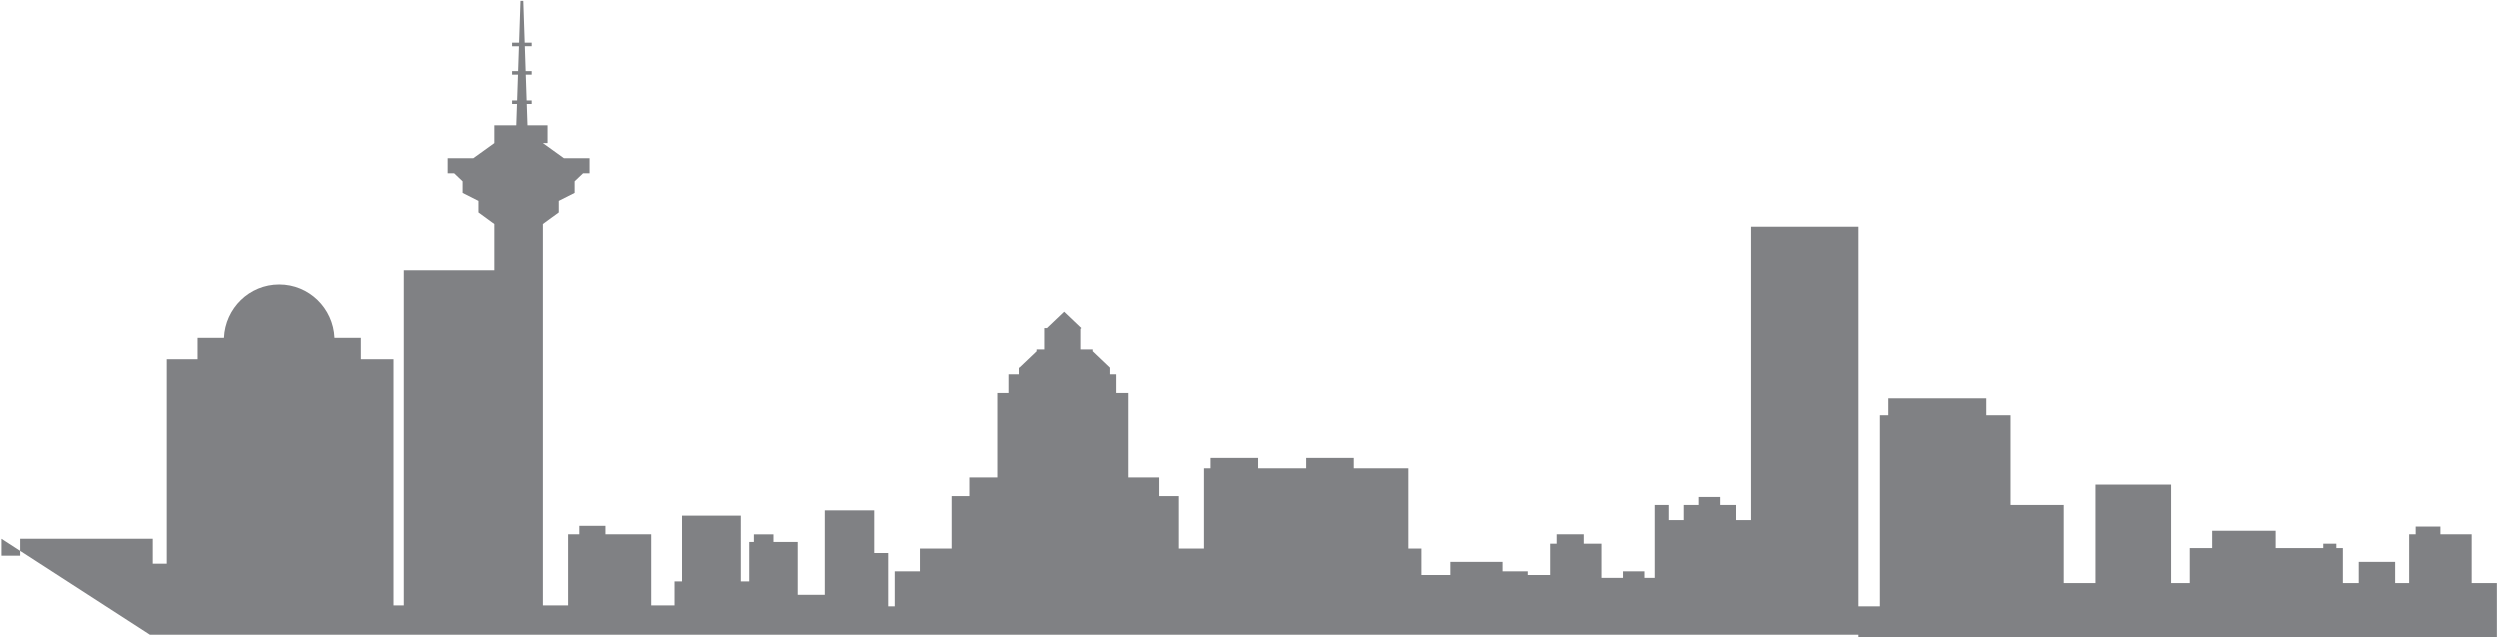 <?xml version="1.0" encoding="utf-8"?>
<!-- Generator: Adobe Illustrator 15.0.0, SVG Export Plug-In . SVG Version: 6.00 Build 0)  -->
<!DOCTYPE svg PUBLIC "-//W3C//DTD SVG 1.1//EN" "http://www.w3.org/Graphics/SVG/1.1/DTD/svg11.dtd">
<svg version="1.1" id="Слой_1" xmlns="http://www.w3.org/2000/svg" xmlns:xlink="http://www.w3.org/1999/xlink" x="0px" y="0px"
	 width="480px" height="123px" viewBox="0 0 480 123" enable-background="new 0 0 480 123" xml:space="preserve">
<g>
	<path fill="#808184" d="M28.77,121.872h0.538h43.915h2.333h1.97h26.709h25.273h1.436h22.224h5.201h9.499h2.688h1.254h4.84h96.257
		h21.331h3.405h1.254h7.17h1.435h49.293v0.429h122.605v-4.183v-1.707v-4.466h-4.84v-9.36h-6.006v-1.493h-4.749v1.493h-1.254v9.36
		h-2.689v-4.067h-6.991v4.067h-3.046v-6.715h-1.256v-0.852h-2.51v0.852h-9.142v-3.327h-12.188v3.327h-4.302v6.715h-3.586V93.026
		h-14.517v18.919h-6.095V96.951h-10.219V79.713h-4.66v-3.242h-18.821v3.242h-1.613v36.698h-4.122v-5.463v-9.045v-2.049V43.527
		H336.18v56.327h-2.868v-2.903h-3.045v-1.535h-4.124v1.535h-2.867v2.903h-2.867v-2.903h-2.689v13.997h-1.973v-1.252h-4.124v1.252
		h-4.121v-6.569h-3.405v-1.794h-5.199v1.794h-1.254v6.021h-4.303v-0.703h-4.84v-1.818h-10.037v2.521h-5.557v-5.083h-2.51V89.911
		h-10.485v-2.006h-9.143v2.006h-9.229v-2.006h-9.143v2.006h-1.254v15.405h-4.84V95.245h-3.766v-3.584h-5.915V75.445h-2.33v-3.584
		h-1.185v-1.28l-3.296-3.139v-0.359h-2.332v-3.946l0.159-0.151l-3.295-3.137l-3.296,3.137h-0.512v4.098h-1.48v0.359l-3.296,3.139
		h-0.108v1.28h-1.974v3.584h-2.15v16.216h-5.377v3.584h-3.406v10.071h-6.095v4.38h-4.84v6.716h-1.254v-2.219v-8.023h-2.688v-8.188
		h-9.499v16.212h-5.201v-2.561v-7.587h-4.657v-1.461h-3.765v1.461h-0.897v7.587h-1.613V99h-11.291v12.633h-1.436v4.607h-4.48
		v-13.655h-8.783v-1.631h-5.019v1.631h-2.151v13.655h-4.84v-64.35v-8.877l3.049-2.219v-2.218l3.045-1.537v-2.219l1.613-1.536h1.254
		v-2.901h-4.928l-4.033-2.9h0.896v-3.416h-3.854l-0.138-4.096h0.944v-0.683h-0.969l-0.167-4.95h1.136v-0.683h-1.159l-0.159-4.779
		h1.318V8.194h-1.343l-0.271-8.021h-0.538l-0.271,8.021h-1.343v0.683h1.32l-0.161,4.779h-1.159v0.683h1.136l-0.167,4.95h-0.969
		v0.683h0.944l-0.138,4.096h-4.213v3.416l-4.032,2.9h-4.929v2.901h1.256l1.612,1.536v2.219l3.046,1.537v2.218l3.047,2.219v8.877
		H77.525v64.35h-1.97v-6.657v-1.364V68.96H69.28v-4.097h-5.066c-0.249-5.692-4.888-10.242-10.617-10.242s-10.368,4.55-10.618,10.242
		h-5.066v4.097h-5.916v39.259h-2.688v-1.537v-3.243H3.856v3.243H0.271v-3.243"/>
</g>
</svg>

